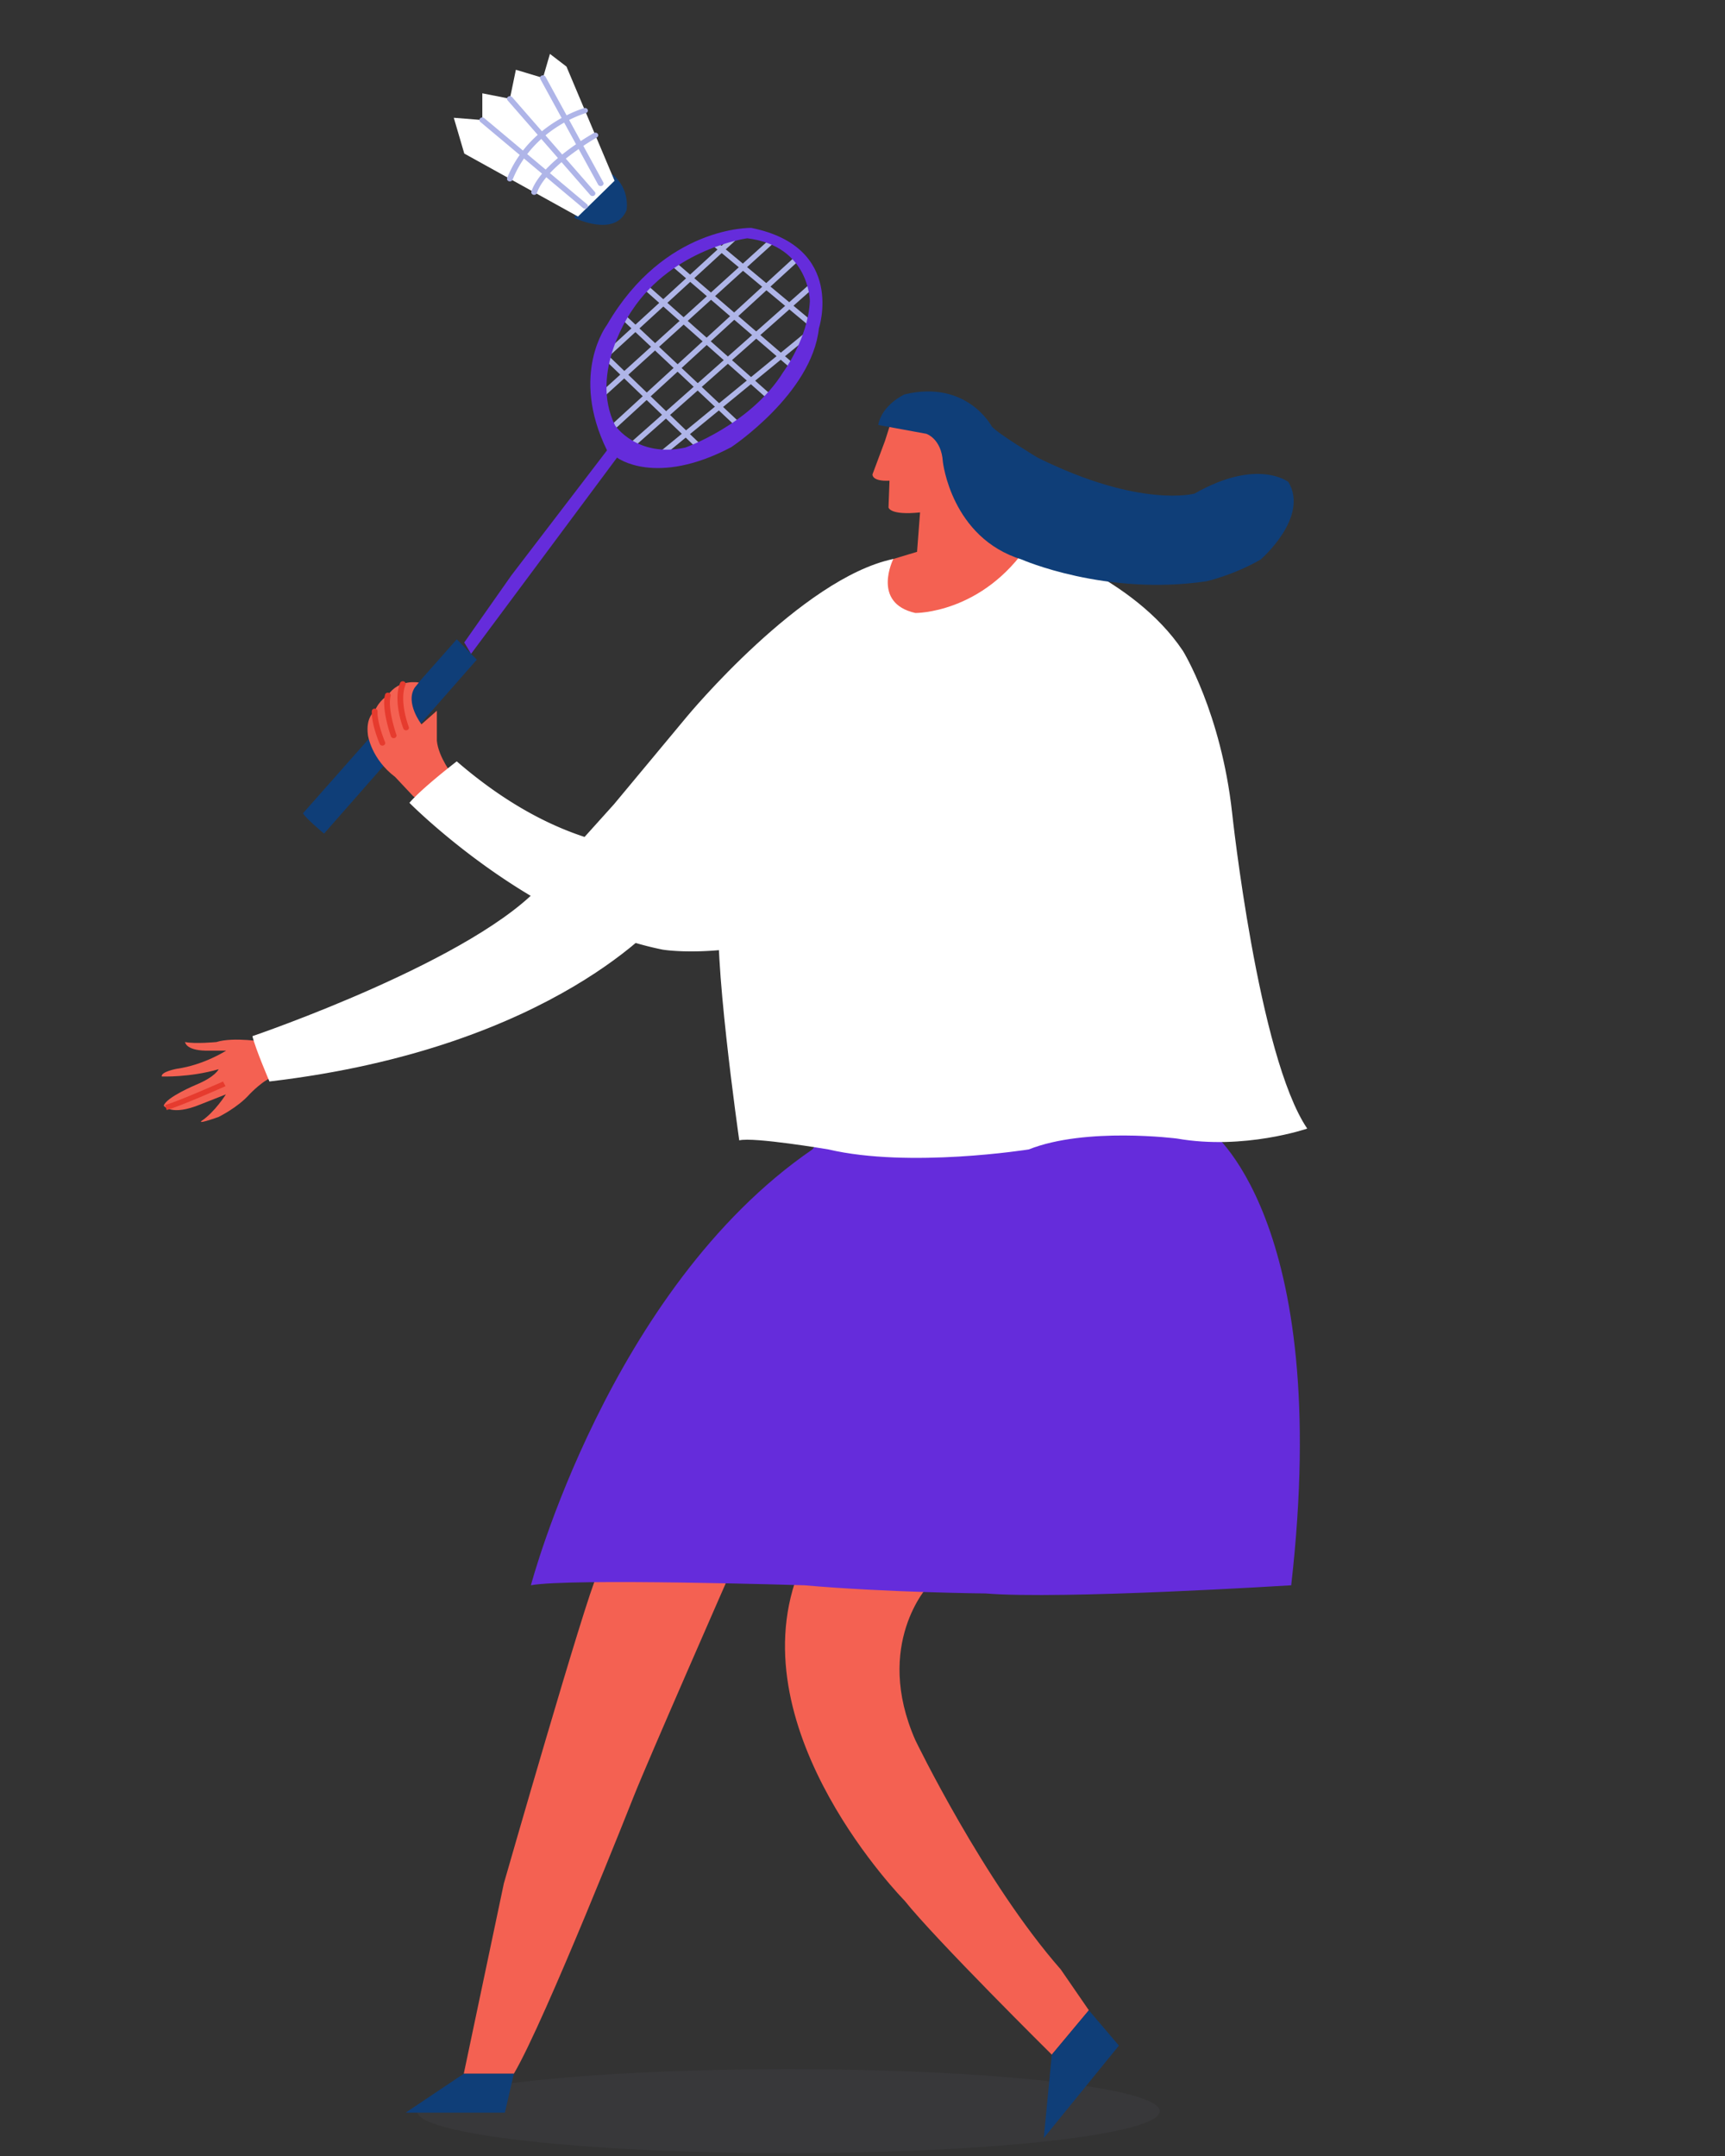 <svg width="128" height="160" fill="none" xmlns="http://www.w3.org/2000/svg"><rect width="100%" height="100%" fill="#333333" stroke="none"/><path fill-rule="evenodd" clip-rule="evenodd" d="M58.498 159.787c15.218 0 27.554-1.395 27.554-3.116 0-1.72-12.336-3.115-27.554-3.115-15.218 0-27.555 1.395-27.555 3.115 0 1.721 12.337 3.116 27.555 3.116z" fill="#6B6B78" opacity=".1"/><path fill-rule="evenodd" clip-rule="evenodd" d="M80.797 149.185l-2.75 3.295s-8.623-8.541-10.927-11.432c0 0-12.265-12.44-7.953-24.141l9.737.739s-4.116 4.371-.98 11.499c0 0 5.068 10.491 10.791 17.014l2.082 3.026zM38.13 153.892h-3.716l2.974-14.122s6.095-21.25 6.913-22.863h9.811s-6.021 13.718-7.061 16.341c0 0-6.616 16.744-8.92 20.644z" fill="#F46152"/><path fill-rule="evenodd" clip-rule="evenodd" d="M37.462 156.784h-7.359l4.312-2.892h3.716l-.669 2.892zM77.451 158.667l.595-6.187 2.75-3.295 2.23 2.622-5.575 6.86z" fill="#0F3E78"/><path fill-rule="evenodd" clip-rule="evenodd" d="M19.678 77.332s-2.341-.403-3.623 0c0 0-1.58.152-2.323 0 0 0 .037.605 1.524.639h1.523s-1.635 1.059-3.66 1.345c0 0-1.19.218-1.116.571 0 0 2.082.085 4.219-.538 0 0-.223.555-1.691 1.16 0 0-2.212.925-2.379 1.547 0 0 .539.807 2.732-.1l1.877-.74s-.818 1.31-1.803 1.967c0 0-.427.302 1.245-.286 0 0 1.43-.69 2.323-1.699 0 0 1.078-1.143 1.858-1.31l-.706-2.556z" fill="#F46152"/><path fill-rule="evenodd" clip-rule="evenodd" d="M12.371 82.377l-.125-.369c.993-.276 4.267-1.732 4.3-1.747l.188.346c-.136.06-3.338 1.485-4.363 1.77z" fill="#E63B2E"/><path fill-rule="evenodd" clip-rule="evenodd" d="M95.811 117.646s-17.096 1.076-22.67.606c0 0-7.36-.068-13.454-.606 0 0-17.468-.538-20.292 0 0 0 5.797-21.989 20.886-32.345l.595-.74 28.765-.807s9.292 6.523 6.17 33.892z" fill="#652CDB"/><path fill-rule="evenodd" clip-rule="evenodd" d="M66.153 31.2l-.483 1.514-.929 2.488s-.075.538 1.263.47l-.074 1.985s.074.605 2.341.37l-.223 2.925-2.564.773-.316 1.678.39 1.953 1.821.807 3.122-.37 3.196-1.445 2.64-3.194-4.2-3.027-1.97-5.144-.669-1.513-3.345-.27z" fill="#F46152"/><path fill-rule="evenodd" clip-rule="evenodd" d="M19.994 80.257s-1.04-2.42-1.264-3.362c0 0 16.8-5.716 21.63-11.432l5.204-5.783 5.426-6.523s8.491-10.256 15.297-11.674c0 0-1.648 3.268 1.636 4.008 0 0 4.955.065 8.414-5.11 0 0 7.73 2.353 11.447 7.934 0 0 2.824 4.573 3.642 12.004 0 0 1.932 18.055 5.574 23.435 0 0-4.682 1.614-9.663.74 0 0-6.764-.874-11 .807 0 0-8.846 1.412-14.866 0 0 0-5.575-.942-6.616-.673 0 0-2.081-14.525-1.412-17.35l-2.23-.2-2.007.94s-7.953 9.751-29.212 12.24z" fill="#fff"/><path fill-rule="evenodd" clip-rule="evenodd" d="M24.045 61.865s-1.412-1.177-1.56-1.513l11.409-12.91 1.062 1.08.425.432-11.336 12.911z" fill="#0F3E78"/><path fill-rule="evenodd" clip-rule="evenodd" d="M60.467 24.467a.227.227 0 01-.145-.05l-7.47-6.22a.18.18 0 01-.013-.273.231.231 0 01.302-.012l7.47 6.22a.18.18 0 01.013.273.225.225 0 01-.157.062zM58.906 27.46a.226.226 0 01-.147-.053l-9.068-7.8a.18.18 0 01-.007-.273.23.23 0 01.3-.007l9.07 7.8a.18.18 0 01.007.273.224.224 0 01-.155.06zM57.234 29.78a.225.225 0 01-.15-.055l-9.493-8.423a.18.18 0 01-.003-.272.229.229 0 01.301-.003l9.494 8.422a.18.18 0 01.003.273.224.224 0 01-.152.058zM54.855 31.797a.223.223 0 01-.153-.059L45.93 23.5a.18.18 0 01.005-.272.23.23 0 01.302.005l8.77 8.238a.18.18 0 01-.005.272.225.225 0 01-.148.054zM52.105 33.563a.224.224 0 01-.155-.06l-7.53-7.247a.18.18 0 01.008-.273.23.23 0 01.302.009l7.53 7.246a.18.18 0 01-.009.273.225.225 0 01-.146.052z" fill="#AFB5E8"/><path fill-rule="evenodd" clip-rule="evenodd" d="M44.575 26.922a.224.224 0 01-.15-.056.18.18 0 01-.002-.273l10.058-9.212a.23.23 0 01.3-.002.18.18 0 01.003.273l-10.058 9.213a.224.224 0 01-.151.057zM44.178 29.94a.226.226 0 01-.15-.056.18.18 0 010-.273l13.316-12.063a.23.23 0 01.3 0 .18.18 0 010 .273L44.33 29.884a.226.226 0 01-.15.056zM45.002 32.335a.224.224 0 01-.15-.056.18.18 0 01-.001-.272l14.313-13.113a.229.229 0 01.301-.002.18.18 0 01.002.273L45.154 32.278a.224.224 0 01-.152.057zM46.752 33.344a.223.223 0 01-.152-.058.18.18 0 01.003-.273l13.714-12.138a.23.23 0 01.301.003.18.18 0 01-.003.273L46.901 33.289a.226.226 0 01-.149.055zM48.797 34.117a.225.225 0 01-.158-.063.18.18 0 01.015-.272l11.075-9.078a.23.23 0 01.301.013.18.18 0 01-.015.272L48.94 34.067a.226.226 0 01-.143.05z" fill="#AFB5E8"/><path fill-rule="evenodd" clip-rule="evenodd" d="M45.638 31.57c-1.97-4 1.263-8.54 1.263-8.54 3.059-4.61 8.548-5.346 8.548-5.346 4.646.572 4.646 4.674 4.646 4.674-.142 2.78-1.97 5.245-1.97 5.245-2.416 3.9-7.284 5.615-7.284 5.615-3.568.774-5.203-1.647-5.203-1.647zM34.45 47.678l.504.845 10.831-14.564s2.862 2.185 8.474-.773c0 0 5.984-3.968 6.504-8.81 0 0 2.007-6.052-5.017-7.464 0 0-6.43-.168-10.704 7.195 0 0-2.788 3.632 0 9.314l-7.098 9.28-3.494 4.977z" fill="#652CDB"/><path fill-rule="evenodd" clip-rule="evenodd" d="M42.627 16.172s3.01 1.479 3.865-.572c0 0 .297-1.547-1.04-2.656 0 0-2.045.504-2.825 3.228z" fill="#0F3E78"/><path fill-rule="evenodd" clip-rule="evenodd" d="M42.889 16.07l-8.437-4.673-.78-2.657 2.118.169V6.925l2.044.403.446-2.151 2.007.605.52-1.782 1.227.941 3.568 8.473" fill="#fff"/><path fill-rule="evenodd" clip-rule="evenodd" d="M44.574 13.809a.216.216 0 01-.191-.107l-4.289-7.835c-.052-.095-.009-.21.097-.258.105-.047.233-.009.286.087l4.288 7.834c.051.096.009.211-.097.259a.234.234 0 01-.094.02zM43.966 14.549a.223.223 0 01-.167-.074l-6.132-7.027a.18.18 0 01.035-.27.228.228 0 01.3.031l6.132 7.027a.182.182 0 01-.036.271.229.229 0 01-.132.042zM43.408 15.49a.227.227 0 01-.145-.051L35.644 9.05a.18.18 0 01-.011-.273.23.23 0 01.301-.01l7.62 6.387a.18.18 0 01.01.273.224.224 0 01-.156.062z" fill="#AFB5E8"/><path fill-rule="evenodd" clip-rule="evenodd" d="M37.834 13.463a.24.24 0 01-.073-.011c-.11-.037-.167-.147-.127-.248 1.616-4.02 5.673-5.17 5.714-5.181.111-.032.231.026.265.128.034.102-.03.21-.142.24-.039.011-3.896 1.112-5.436 4.945a.214.214 0 01-.2.127zM39.635 14.462a.24.24 0 01-.061-.008c-.113-.031-.177-.139-.143-.24.703-2.116 4.474-4.253 4.634-4.342a.226.226 0 01.293.062c.063.09.031.209-.068.265-.038.021-3.794 2.15-4.45 4.126a.212.212 0 01-.205.137z" fill="#AFB5E8"/><path fill-rule="evenodd" clip-rule="evenodd" d="M93.543 41.523s3.624-3.126 2.063-5.75c0 0-2.285-1.815-6.969.858 0 0-4.014 1.11-11.65-2.673 0 0-3.01-1.816-3.401-2.32 0 0-1.84-3.48-6.467-2.37 0 0-1.673.756-1.951 2.27l3.567.655s1.116.353 1.227 2.068c0 0 .613 5.648 5.853 7.262 0 0 6.189 2.723 13.714 1.614 0 0 2.007-.453 4.014-1.614z" fill="#0F3E78"/><path fill-rule="evenodd" clip-rule="evenodd" d="M33.616 57.57s-1.088-1.37-1.2-2.606v-2.219l-1.142 1.008s-1.226-1.588-.502-2.723l.307-.378s-1.477-.29-2.3.946c0 0-.669.39-.975 1.185 0 0-.683.416-.502 1.777 0 0 .237 1.753 2.021 3.102l1.338 1.426.515.352 2.44-1.87z" fill="#F46152"/><path fill-rule="evenodd" clip-rule="evenodd" d="M30.131 54.199a.213.213 0 01-.2-.129c-.033-.082-.785-2.03-.243-3.386.04-.1.162-.151.273-.116.11.036.168.147.128.247-.49 1.226.236 3.108.243 3.127.04.1-.018.21-.13.245a.228.228 0 01-.07.012zM29.21 54.779a.213.213 0 01-.203-.135c-.029-.082-.711-2.03-.436-3.09.027-.104.14-.17.256-.144.115.024.186.128.159.232-.248.958.42 2.866.428 2.885.036.101-.026.21-.139.243a.246.246 0 01-.064.009zM28.374 55.334a.214.214 0 01-.199-.124c-.025-.06-.628-1.486-.585-2.435a.2.2 0 01.222-.185c.118.004.209.095.204.2-.04.87.551 2.268.557 2.282.042.099-.012.21-.122.249a.24.24 0 01-.077.013z" fill="#E63B2E"/><path fill-rule="evenodd" clip-rule="evenodd" d="M83.397 50.047c.622-2.099-.223-4.186-1.957-4.963-.663-.297-1.755-.628-2.503-.535 0 0-3.623.455-8.752 5.65 0 0-4.07 5.648-13.993 11.347 0 0-9.756 5.8-22.3-5.044 0 0-2.563 1.967-3.511 3.077 0 0 8.752 8.876 18.786 10.894 0 0 8.698 1.513 20.237-5.7a46.806 46.806 0 009.425-7.192c1.496-1.484 3.732-4.714 4.568-7.534z" fill="#fff"/></svg>